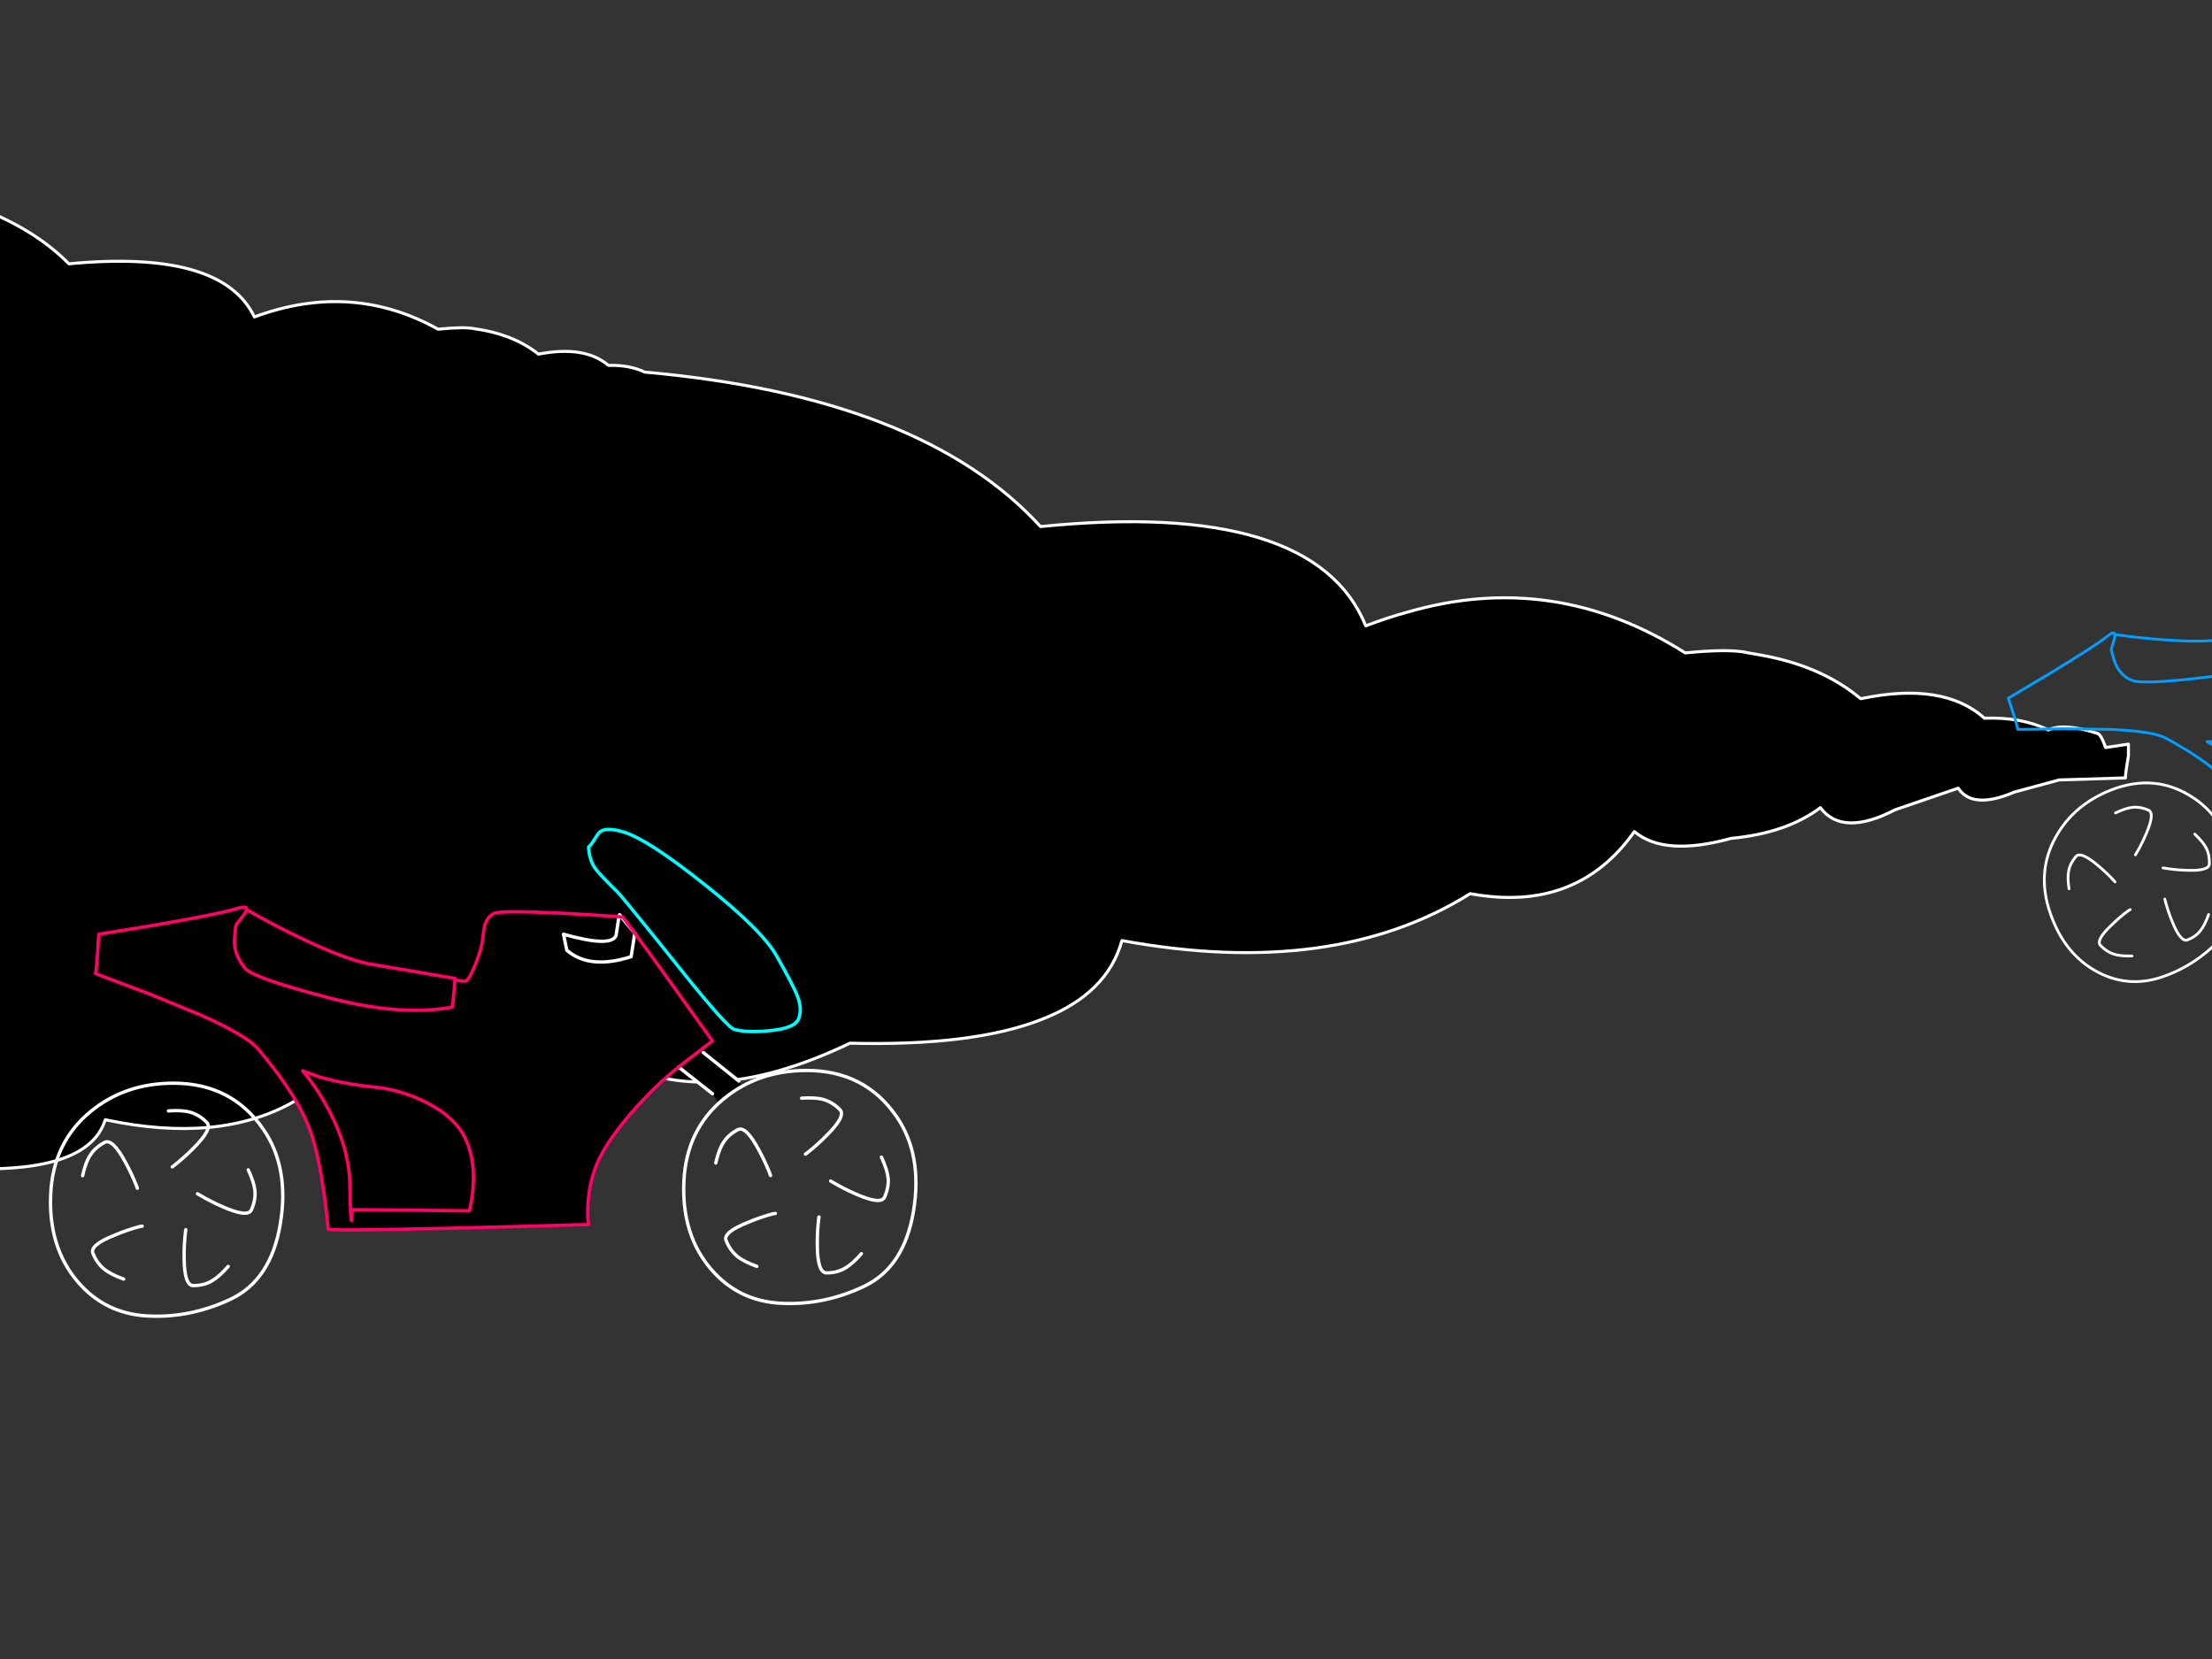 <?xml version="1.0" encoding="utf-8"?>
<svg id="EdithAnim11" image-rendering="inherit" baseProfile="basic" version="1.1" x="0px" y="0px" width="800" height="600" xmlns="http://www.w3.org/2000/svg" xmlns:xlink="http://www.w3.org/1999/xlink">
  <rect width="100%" height="100%" fill="#333333" stroke="none"/>
  <defs>
    <g id="Bike-Wheel" overflow="visible">
      <path id="Layer5_0_1_STROKES" stroke="#FFF" stroke-width="1" stroke-linejoin="round" stroke-linecap="round" fill="none" d="M2.05 -34.85Q-12.35 -34.85 -22.65 -26.45 -34 -17.2 -34.7 -1.55 -35.4 14.3 -26.6 24.6 -18.4 34.2 -5.6 34.85 7.15 35.5 19.2 29.8 31.25 24.1 34.05 7.25 36.85 -9.65 28.9 -21.15 19.4 -34.85 2.05 -34.85Z" test="Bike Wheel"/>
      <path id="Layer4_0_1_STROKES" stroke="#FFF" stroke-width="1" stroke-linejoin="round" stroke-linecap="round" fill="none" d="M.55 -26.55Q4.65 -26.85 7.1 -26.15 9.75 -25.4 12 -23.15 13.95 -21.25 8 -15.35 5.3 -12.6 2.25 -10.2 1.95 -10 1.7 -9.8M24.45 -8.9Q26.2 -5.15 26.45 -2.65 26.7 .1 25.4 3.05 24.35 5.5 16.7 2.1 13.2 .6 9.85 -1.4 9.5 -1.6 9.25 -1.75M18.45 20Q15.75 23.1 13.55 24.35 11.2 25.75 8 25.75 5.3 25.75 5.25 17.4 5.2 13.55 5.65 9.7 5.7 9.35 5.75 9M-25.15 -7.15Q-24.25 -11.2 -22.85 -13.3 -21.4 -15.6 -18.6 -17.1 -16.2 -18.45 -12.25 -11.05 -10.4 -7.65 -9 -4.1 -8.9 -3.7 -8.75 -3.4M-12.85 23.8Q-16.75 22.4 -18.7 20.8 -20.85 19.05 -22.05 16.1 -23.1 13.6 -15.3 10.55 -11.75 9.05 -8 8.05 -7.65 8 -7.3 7.95" test="Bike Wheel"/>
    </g>
  </defs>
  <g id="19_Motorbikesf73r1" overflow="visible">
    <g id="Smokef13r1">
      <path fill="#000" stroke="none" d="M92.002,114.63 Q80.264,90.154 24.935,95.415 -2.983,67.096 -70.874,63.665 -70.874,239.94 -70.874,416.214 -50.761,437.9 -15.546,422.436 31.851,425.044 38.069,404.96 79.566,413.79 106.595,398.235 127.534,402.718 138.955,387.392 144.919,392.653 158.117,389.359 169.094,388.627 175.756,384.006 180.197,390 190.603,384.921 196.821,383.046 203.103,381.17 205.958,385.608 214.207,382.314 216.364,381.765 218.585,381.261 253.165,403.267 307.415,377.281 352.337,378.425 377.083,368.543 400.496,359.347 405.762,340.178 482.219,354.177 531.71,323.205 570.225,330.296 591.1,300.741 601.886,309.891 626.061,303.212 646.238,301.29 658.357,292.095 666.351,302.754 685.386,292.872 696.807,288.984 708.228,285.049 713.368,292.918 728.532,286.467 736.654,284.271 744.712,282.075 756.704,281.709 768.696,281.343 768.696,279.834 769.267,276.448 769.521,274.893 769.775,273.337 769.775,271.233 769.775,269.128 765.651,269.723 761.526,270.363 759.877,265.605 758.544,265.239 746.425,261.351 740.842,264.004 731.007,259.246 717.682,259.749 702.835,246.436 672.95,252.704 658.864,240.855 636.847,236.92 634.626,236.508 632.406,236.142 625.743,234.495 609.5,236.142 561.976,206.039 509.122,221.365 501.572,223.424 493.958,226.352 475.303,180.556 376.321,190.438 333.493,143.499 233.178,134.577 227.595,131.924 220.044,132.153 211.478,124.833 194.727,128.081 185.781,120.898 171.632,118.885 167.634,118.107 158.434,119.068 127.153,101.637 92.002,114.63Z" test="Smoke" stroke-width="1.092"/>
      <path id="Layer1_0_1_STROKES" stroke="#FFF" stroke-width="1.092" stroke-linejoin="round" stroke-linecap="round" fill="none" d="M768.696,281.343 Q756.704,281.709 744.712,282.075 736.654,284.271 728.532,286.467 713.368,292.918 708.228,285.049 696.807,288.984 685.386,292.872 666.351,302.754 658.357,292.095 646.238,301.29 626.061,303.212 601.886,309.891 591.1,300.741 570.225,330.296 531.71,323.205 482.219,354.177 405.762,340.178 400.496,359.347 377.083,368.543 352.337,378.425 307.415,377.281 253.165,403.267 218.585,381.261 216.364,381.765 214.207,382.314 205.958,385.608 203.103,381.17 196.821,383.046 190.603,384.921 180.197,390 175.756,384.006 169.094,388.627 158.117,389.359 144.919,392.653 138.955,387.392 127.534,402.718 106.595,398.235 79.566,413.79 38.069,404.96 31.851,425.044 -15.546,422.436 -50.761,437.9 -70.874,416.214 -70.874,239.94 -70.874,63.665 -2.983,67.096 24.935,95.415 80.264,90.154 92.002,114.63 127.153,101.637 158.434,119.068 167.634,118.107 171.632,118.885 185.781,120.898 194.727,128.081 211.478,124.833 220.044,132.153 227.595,131.924 233.178,134.577 333.493,143.499 376.321,190.438 475.303,180.556 493.958,226.352 501.572,223.424 509.122,221.365 561.976,206.039 609.5,236.142 625.743,234.495 632.406,236.142 634.626,236.508 636.847,236.92 658.864,240.855 672.95,252.704 702.835,246.436 717.682,259.749 731.007,259.246 740.842,264.004 746.425,261.351 758.544,265.239 759.877,265.605 761.526,270.363 765.651,269.723 769.775,269.128 769.775,271.233 769.775,273.337 769.521,274.893 769.267,276.448 768.696,279.834 768.696,281.343Z" test="Smoke"/>
    </g>
    <g id="MotorBikeBluef13r1">
      <g id="BlueBikeContainer">
        <path fill="#000" stroke="none" d="M907.626,219.172 L906.711,218.62 902.336,225.926 914.704,229.651 917.024,231.316 Q920.13,227.133 922.204,224.283 L920.66,223.226 907.626,219.172 M870.525,196.129 Q870.624,200.064 855.749,201.568 L858.436,205.666 Q866.966,208.645 877.345,201.178 L875.495,193.474 870,190.428 Q869.61,190.528 869.266,190.609 L870.525,196.129 M889.348,172.181 Q868.902,165.942 861.448,166.513 855.664,166.963 854.584,169.268 854.33,169.851 854.014,171.64 853.744,173.411 853.172,174.55 854.905,178.271 857.587,179.901 859.548,181.062 866.528,184.061 867.486,184.495 872.069,187.09 872.131,187.103 872.134,187.118 878.573,190.694 891.911,198.345 911.484,209.599 913.75,209.352 917.575,208.974 923.568,205.917 930.427,202.466 930.471,199.441 930.526,196.305 927.685,193.181 925.582,190.84 917.527,184.29 910.58,178.646 889.348,172.181Z" test="BlueBikeContainer" vector-effect="non-scaling-stroke" stroke-width="1"/>
        <path id="Layer3_0_1_STROKES" stroke="#0FF" stroke-width="1" stroke-linejoin="round" stroke-linecap="round" fill="none" d="M853.172,174.55 Q853.744,173.411 854.014,171.64 854.33,169.851 854.584,169.268 855.664,166.963 861.448,166.513 868.902,165.942 889.348,172.181 910.58,178.646 917.527,184.29 925.582,190.84 927.685,193.181 930.526,196.305 930.471,199.441 930.427,202.466 923.568,205.917 917.575,208.974 913.75,209.352 911.484,209.599 891.911,198.345 878.573,190.694 872.167,187.132 872.131,187.103 872.093,187.08 867.486,184.495 866.528,184.061 859.548,181.062 857.587,179.901 854.905,178.271 853.172,174.55Z" test="BlueBikeContainer" vector-effect="non-scaling-stroke"/>
        <path id="Layer3_0_2_STROKES" stroke="#009EFF" stroke-width="1" stroke-linejoin="round" stroke-linecap="round" fill="none" d="M869.266,190.609 Q861.188,193.144 852.932,195.91 835.165,201.935 833.968,203.534 832.66,205.123 832.878,207.722 833.01,209.013 833.892,212.21 834.483,214.394 834.521,219.266 834.484,224.221 833.792,225.192 833.564,225.545 830.682,226.228 830.62,226.236 830.557,226.25 L831.286,228.648 Q832.151,231.53 832.806,234.011 819.731,242.271 797.436,244.977 775.122,247.637 771.131,246.093 767.14,244.549 765.169,240.223 764.545,238.911 763.583,235.101 763.52,234.803 764.238,232.534 764.984,230.2 764.849,229.447 764.836,229.348 764.808,229.275 764.45,228.191 761.614,230.506 757.559,233.712 741.572,243.441 733.537,248.268 726.34,252.496 730.018,263.615 729.692,263.743 729.367,263.872 746.962,263.552 763.609,263.821 763.878,263.823 778.87,264.528 783.319,266.965 787.02,269 790.127,270.892 790.488,271.126 790.895,271.341 793.595,273.017 795.814,274.561 799.807,277.339 802.9,280.15 803.796,280.925 804.599,281.737 806.435,283.538 807.892,285.328 814.416,293.446 822.53,309.425 822.768,310.029 858.691,294.872 876.614,287.335 894.53,279.64 893.417,277.768 892.349,274.644 890.166,268.415 890.229,262.161 890.303,255.526 893.634,245.569 895.945,238.752 898.875,232.551 898.942,232.31 899.073,232.098 900.199,229.775 902.336,225.926 L906.711,218.62 908.921,214.957 Q896.873,207.137 889.351,202.279 889.315,202.253 889.277,202.228 879.205,195.745 877.28,194.598 L875.856,193.708 M870,190.428 Q870.186,190.355 870.418,190.263 L875.495,193.474 M870,190.428 Q869.61,190.528 869.266,190.609 M764.849,229.447 Q774.084,230.807 782.581,231.383 796.754,232.465 804.472,231.199 L830.513,225.73 M798.215,268.246 L800.778,269.707 Q804.541,272.039 808.015,274.861 819.258,283.915 823.689,294.63 828.121,305.345 828.089,304.445 L827.104,301.396 859.828,288.893 Q859.484,285.699 858.244,281.729 855.764,273.791 850.77,269.151 845.711,264.483 836.734,263.505 827.71,262.545 819.716,264.886 811.658,267.198 803.506,268.043 L798.215,268.246Z" test="BlueBikeContainer" vector-effect="non-scaling-stroke"/>
        <path id="Layer3_0_3_STROKES" stroke="#FFF" stroke-width="1" stroke-linejoin="round" stroke-linecap="round" fill="none" d="M875.856,193.708 L875.495,193.474 877.345,201.178 Q866.966,208.645 858.436,205.666 L855.749,201.568 Q870.624,200.064 870.525,196.129 L869.266,190.609 869.232,189.978 870,190.428 875.495,193.474 M920.66,223.226 L907.626,219.172 M902.336,225.926 L914.704,229.651" test="BlueBikeContainer" vector-effect="non-scaling-stroke"/>
        <use xlink:href="#Bike-Wheel" transform="matrix(.93 -.366 .366 .93 949.2 246)"/>
        <use xlink:href="#Bike-Wheel" transform="matrix(.93 -.366 .366 .93 774.3 318.9)"/>
      </g>
    </g>
    <g id="MotorBikePinkf0r1">
      <path fill="#000" stroke="none" d="M84.804,341.261 Q85.106,346 88.911,350.502 92.716,354.005 118.99,360.891 145.264,367.716 163.626,364.213 163.988,361.132 164.29,357.508 L164.532,354.488 Q164.609,354.5 164.653,354.488 L164.713,353.884 133.003,348.509 Q123.762,346.516 108.3,339.026 98.998,334.617 89.213,329 89.032,329.906 87.16,332.201 85.348,334.436 85.287,334.798 84.683,339.509 84.804,341.261 M254.347,380.642 L253.562,379.615 245.408,385.896 257.669,395.56 259.541,398.46 Q264.887,395.129 268.48,392.842 L267.212,390.97 254.347,380.642 M222.818,338.301 Q221.187,342.771 203.792,337.878 L205,343.677 Q213.275,350.804 228.254,346 L229.583,337.516 224.751,331.657 Q224.268,331.597 223.845,331.536 L222.818,338.301 M203.792,337.878 Q221.187,342.771 222.818,338.301 L223.845,331.536 Q213.637,330.812 203.128,330.268 180.478,329.181 178.424,330.449 176.25,331.657 175.344,334.677 174.921,336.187 174.498,340.174 174.196,342.892 172.082,348.388 169.847,353.945 168.639,354.73 168.226,355.026 164.653,354.488 164.609,354.5 164.532,354.488 L164.29,357.508 Q163.988,361.132 163.626,364.213 145.264,367.716 118.99,360.891 92.716,354.005 88.911,350.502 85.106,346 84.804,341.261 84.683,339.509 85.287,334.798 85.348,334.436 87.16,332.201 89.032,329.906 89.213,329 89.243,328.882 89.213,328.758 89.321,327.41 85.106,328.758 79.126,330.57 56.839,334.436 45.665,336.308 35.699,337.878 34.914,352.012 34.491,352.012 34.068,352.012 54,359.441 72.603,367.112 72.905,367.233 89.455,374.662 93.381,379.373 96.642,383.299 99.3,386.802 99.602,387.225 99.964,387.648 101.598,389.838 102.984,391.816 103.067,391.963 103.105,392.057 103.625,392.774 104.072,393.446 107.333,398.339 109.568,402.869 110.232,404.137 110.776,405.406 112.044,408.244 112.89,410.902 116.635,422.922 118.688,444.484 118.688,444.813 126.963,444.786 127.039,444.817 127.084,444.786 138.613,444.784 165.8,444.122 167.763,444.076 169.726,444.001 191.264,443.517 212.852,442.854 212.429,440.256 212.61,436.27 212.912,428.297 215.751,421.291 218.771,413.862 226.925,404.137 232.542,397.493 238.582,391.816 238.764,391.574 239.005,391.393 241.3,389.279 245.408,385.896 L253.562,379.615 257.669,376.474 Q247.58,362.345 241.24,353.522 241.241,353.506 241.18,353.462 232.75,341.711 231.093,339.57 L229.885,337.939 229.583,337.516 228.254,346 Q213.275,350.804 205,343.677 L203.792,337.878 M154.989,399.124 Q164.653,404.198 168.277,411.687 171.84,419.116 171.116,429.143 170.753,434.156 169.726,437.901 L127.386,437.478 127.144,441.344 Q126.782,442.37 126.54,428.358 126.299,414.345 117.662,399.184 115.004,394.473 111.803,390.185 L109.447,387.286 115.608,389.52 Q125.151,392.178 135.238,393.144 145.264,394.05 154.989,399.124 M168.277,411.687 Q164.653,404.198 154.989,399.124 145.264,394.05 135.238,393.144 125.151,392.178 115.608,389.52 L109.447,387.286 111.803,390.185 Q115.004,394.473 117.662,399.184 126.299,414.345 126.54,428.358 126.782,442.37 127.144,441.344 L127.386,437.478 169.726,437.901 Q170.753,434.156 171.116,429.143 171.84,419.116 168.277,411.687 M254.588,319.698 Q234.354,303.632 225.717,300.974 219.013,298.92 216.778,301.034 216.234,301.578 215.087,303.45 214,305.323 212.852,306.35 213.154,311.302 215.449,314.322 217.14,316.497 223.664,322.96 224.549,323.872 228.556,328.818 228.62,328.861 228.616,328.879 234.276,335.751 245.891,350.26 262.924,371.582 265.581,372.306 270.051,373.575 278.144,372.79 287.386,371.944 288.775,368.562 290.224,365.058 288.412,360.287 287.084,356.723 280.923,345.791 275.608,336.368 254.588,319.698Z" test="RedBike container" stroke-width="1.208"/>
      <path id="Layer2_0_1_STROKES" stroke="#0FF" stroke-width="1.208" stroke-linejoin="round" stroke-linecap="round" fill="none" d="M212.852,306.35 Q214,305.323 215.087,303.45 216.234,301.578 216.778,301.034 219.013,298.92 225.717,300.974 234.354,303.632 254.588,319.698 275.608,336.368 280.923,345.791 287.084,356.723 288.412,360.287 290.224,365.058 288.775,368.562 287.386,371.944 278.144,372.79 270.051,373.575 265.581,372.306 262.924,371.582 245.891,350.26 234.276,335.751 228.647,328.909 228.62,328.861 228.586,328.818 224.549,323.872 223.664,322.96 217.14,316.497 215.449,314.322 213.154,311.302 212.852,306.35Z" test="RedBike container"/>
      <path id="Layer2_0_2_STROKES" stroke="#FFF" stroke-width="1.208" stroke-linejoin="round" stroke-linecap="round" fill="none" d="M229.583,337.516 L228.254,346 Q213.275,350.804 205,343.677 L203.792,337.878 Q221.187,342.771 222.818,338.301 L223.845,331.536 M229.885,337.939 L229.583,337.516 224.751,331.657 M223.845,331.536 L224.086,330.812 224.751,331.657 M267.212,390.97 L254.347,380.642 M245.408,385.896 L257.669,395.56" test="RedBike container"/>
      <path id="Layer2_0_3_STROKES" stroke="#FF0265" stroke-width="1.208" stroke-linejoin="round" stroke-linecap="round" fill="none" d="M223.845,331.536 Q213.637,330.812 203.128,330.268 180.478,329.181 178.424,330.449 176.25,331.657 175.344,334.677 174.921,336.187 174.498,340.174 174.196,342.892 172.082,348.388 169.847,353.945 168.639,354.73 168.226,355.026 164.683,354.519 164.609,354.5 164.532,354.488 L164.29,357.508 Q163.988,361.132 163.626,364.213 145.264,367.716 118.99,360.891 92.716,354.005 88.911,350.502 85.106,346 84.804,341.261 84.683,339.509 85.287,334.798 85.348,334.436 87.16,332.201 89.032,329.906 89.213,329 89.243,328.882 89.243,328.788 89.321,327.41 85.106,328.758 79.126,330.57 56.839,334.436 45.665,336.308 35.699,337.878 34.914,352.012 34.491,352.012 34.068,352.012 54,359.441 72.603,367.112 72.905,367.233 89.455,374.662 93.381,379.373 96.642,383.299 99.3,386.802 99.602,387.225 99.964,387.648 101.598,389.838 102.984,391.846 103.067,391.963 103.135,392.087 103.625,392.774 104.072,393.446 107.333,398.339 109.568,402.869 110.232,404.137 110.776,405.406 112.044,408.244 112.89,410.902 116.635,422.922 118.688,444.484 118.688,444.813 126.963,444.817 127.039,444.817 127.114,444.817 138.613,444.784 165.8,444.122 167.763,444.076 169.726,444.031 191.264,443.517 212.852,442.854 212.429,440.256 212.61,436.27 212.912,428.297 215.751,421.291 218.771,413.862 226.925,404.137 232.542,397.493 238.582,391.816 238.764,391.574 239.005,391.393 241.3,389.279 245.408,385.896 L253.562,379.615 257.669,376.474 Q247.58,362.345 241.27,353.552 241.241,353.506 241.21,353.462 232.75,341.711 231.093,339.57 L229.885,337.939 M223.845,331.536 Q224.268,331.597 224.751,331.657 224.992,331.657 225.294,331.657 L229.583,337.516 M89.213,329 Q98.998,334.617 108.3,339.026 123.762,346.516 133.003,348.509 L164.713,353.884 M111.803,390.185 Q115.004,394.473 117.662,399.184 126.299,414.345 126.54,428.358 126.782,442.37 127.144,441.344 L127.386,437.478 169.726,437.901 Q170.753,434.156 171.116,429.143 171.84,419.116 168.277,411.687 164.653,404.198 154.989,399.124 145.264,394.05 135.238,393.144 125.151,392.178 115.608,389.52 L109.477,387.286 111.803,390.185Z" test="RedBike container"/>
      <use xlink:href="#Bike-Wheel" transform="matrix(1.208 0 0 1.208 289.25 429.25)"/>
      <use xlink:href="#Bike-Wheel" transform="matrix(1.208 0 0 1.208 60.25 433.85)"/>
    </g>
  </g>
</svg>